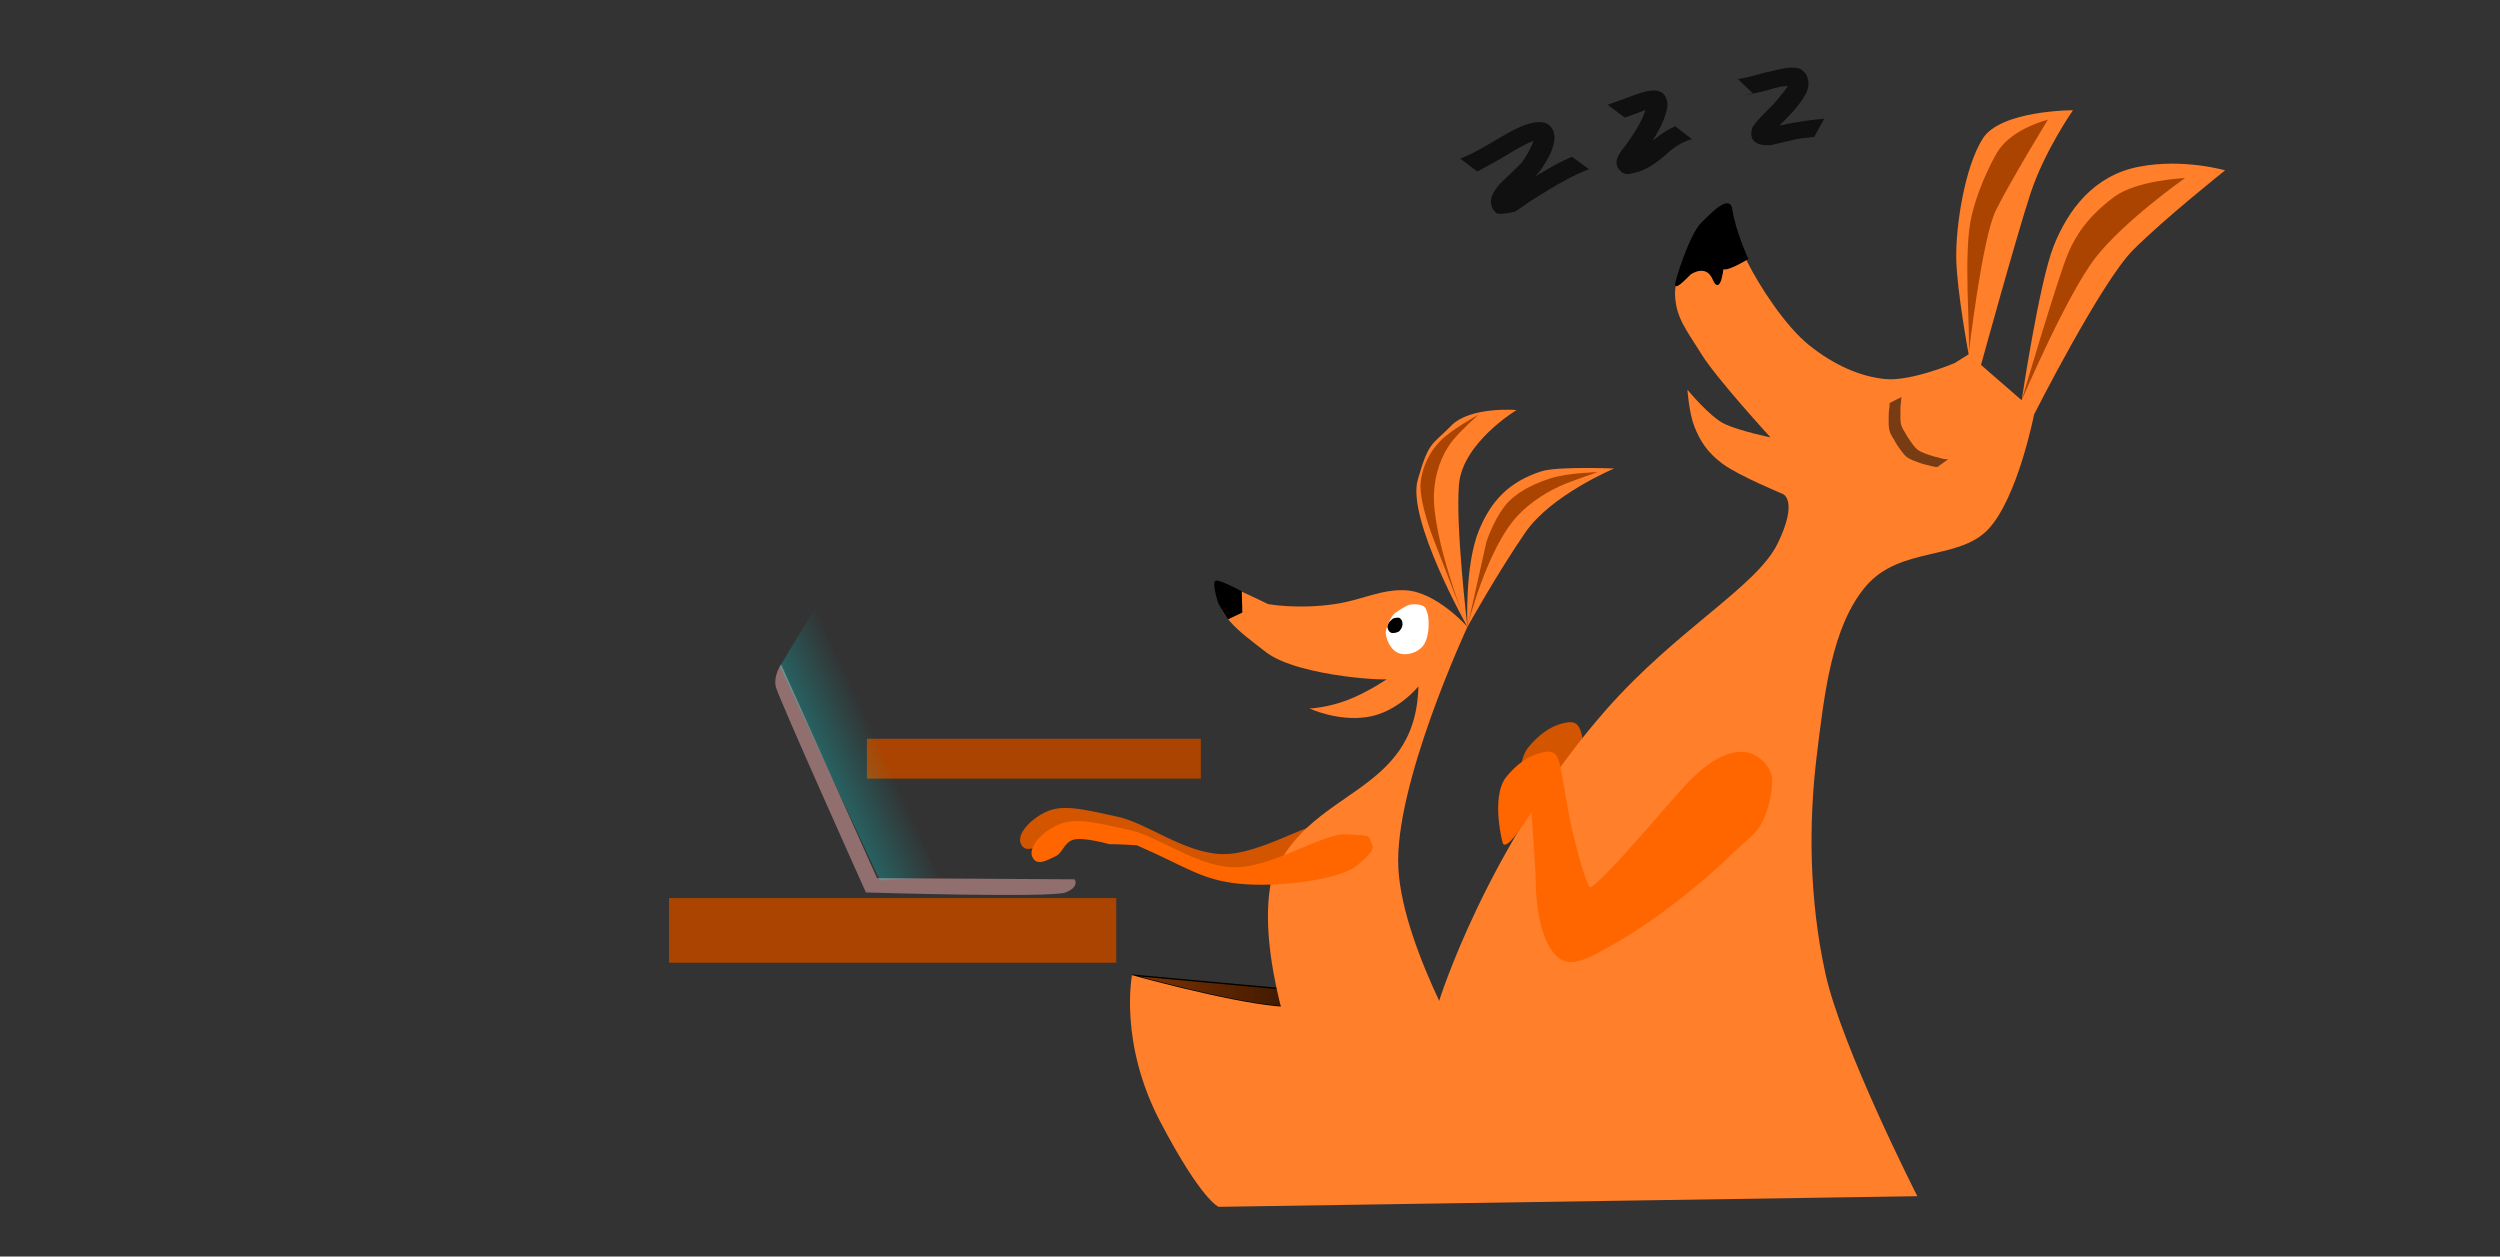 <?xml version="1.0" encoding="UTF-8" standalone="no"?>
<!-- Created with Inkscape (http://www.inkscape.org/) -->

<svg
   xmlns:dc="http://purl.org/dc/elements/1.1/"
   xmlns:cc="http://creativecommons.org/ns#"
   xmlns:rdf="http://www.w3.org/1999/02/22-rdf-syntax-ns#"
   xmlns:svg="http://www.w3.org/2000/svg"
   xmlns="http://www.w3.org/2000/svg"
   xmlns:xlink="http://www.w3.org/1999/xlink"
   xmlns:sodipodi="http://sodipodi.sourceforge.net/DTD/sodipodi-0.dtd"
   xmlns:inkscape="http://www.inkscape.org/namespaces/inkscape"
   width="2300"
   height="1156"
   viewBox="0 0 608.542 305.858"
   version="1.1"
   id="svg8"
   inkscape:version="0.92.3 (2405546, 2018-03-11)"
   sodipodi:docname="kangur.svg">
  <rect x="0" y="0" width="608.542" height="305.858" fill="#333333" stroke="none"/>
  <defs
     id="defs2">
    <linearGradient
       inkscape:collect="always"
       id="linearGradient928">
      <stop
         style="stop-color:#00ffff;stop-opacity:1;"
         offset="0"
         id="stop924" />
      <stop
         style="stop-color:#00ffff;stop-opacity:0;"
         offset="1"
         id="stop926" />
    </linearGradient>
    <linearGradient
       inkscape:collect="always"
       id="linearGradient895">
      <stop
         style="stop-color:#803300;stop-opacity:1;"
         offset="0"
         id="stop891" />
      <stop
         style="stop-color:#000000;stop-opacity:1"
         offset="1"
         id="stop893" />
    </linearGradient>
    <linearGradient
       inkscape:collect="always"
       xlink:href="#linearGradient895"
       id="linearGradient897"
       x1="300.74"
       y1="198.472"
       x2="359.32"
       y2="198.472"
       gradientUnits="userSpaceOnUse"
       gradientTransform="matrix(1.274,0,0,1.274,-107.611,-11.505)" />
    <linearGradient
       inkscape:collect="always"
       xlink:href="#linearGradient928"
       id="linearGradient930"
       x1="223.221"
       y1="167.606"
       x2="253.641"
       y2="153.549"
       gradientUnits="userSpaceOnUse"
       gradientTransform="matrix(1.274,0,0,1.274,-107.611,-11.505)" />
  </defs>
  <sodipodi:namedview
     id="base"
     pagecolor="#ffffff"
     bordercolor="#666666"
     borderopacity="1.0"
     inkscape:pageopacity="0.0"
     inkscape:pageshadow="2"
     inkscape:zoom="0.38521739"
     inkscape:cx="1150"
     inkscape:cy="578"
     inkscape:document-units="mm"
     inkscape:current-layer="layer6"
     showgrid="false"
     units="px"
     inkscape:snap-nodes="false"
     inkscape:snap-others="false"
     inkscape:window-width="1366"
     inkscape:window-height="705"
     inkscape:window-x="-8"
     inkscape:window-y="-8"
     inkscape:window-maximized="1" />
  <g
     inkscape:groupmode="layer"
     id="layer6"
     inkscape:label="Layer 5">
    <path
       style="fill:url(#linearGradient897);fill-opacity:1;stroke:#000000;stroke-width:0.337px;stroke-linecap:butt;stroke-linejoin:miter;stroke-opacity:1"
       d="m 350.126,244.193 c 0,0 -26.908,1.936 -39.412,0.723 -12.504,-1.213 -35.154,-7.558 -35.154,-7.558 z"
       id="path889"
       inkscape:connector-curvature="0"
       sodipodi:nodetypes="czcc" />
    <path
       style="fill:#d45500;stroke:none;stroke-width:0.337px;stroke-linecap:butt;stroke-linejoin:miter;stroke-opacity:1"
       d="m 273.932,202.557 c 12.027,5.212 15.608,8.409 24.856,9.354 9.248,0.946 24.4,-0.82 28.865,-4.544 4.465,-3.724 3.896,-4.238 3.207,-5.88 -0.689,-1.642 -0.281,-1.165 -5.88,-1.604 -5.598,-0.439 -18.259,8.297 -27.528,8.018 -9.269,-0.279 -18.199,-7.548 -25.39,-9.087 -7.191,-1.539 -12.911,-3.154 -17.105,-1.336 -4.194,1.818 -7.618,5.659 -6.414,8.018 1.203,2.359 3.85,0.479 5.613,-0.267 1.762,-0.746 1.94,-3.245 4.276,-4.009 2.336,-0.764 8.82,1.069 8.82,1.069 0,0 1.865,-0.037 6.682,0.267 z"
       id="path932-4"
       inkscape:connector-curvature="0"
       sodipodi:nodetypes="czzzzzzzzzzcc" />
    <path
       style="display:inline;fill:#d45500;stroke:none;stroke-width:0.337px;stroke-linecap:butt;stroke-linejoin:miter;stroke-opacity:1"
       d="m 426.182,201.382 c -2.234,2.417 -15.789,14.537 -28.819,21.706 -3.109,1.711 -8.314,5.031 -11.524,3.519 -5.792,-2.73 -6.646,-15.08 -6.646,-18.58 0,-3.5 -1.042,-17.556 -1.042,-17.556 0,0 -6.266,10.349 -7.037,7.447 -0.89,-3.346 -2.265,-12.084 0.875,-15.955 2.395,-2.954 5.561,-5.548 9.625,-6.125 2.328,-0.33 3.023,1.123 3.5,3.425 1.071,5.172 1.731,10.32 2.905,15.471 1.222,5.366 3.388,13.078 4.281,14 0.894,0.922 13.028,-13.033 19.92,-20.981 4.442,-5.123 10.692,-12.224 17.519,-11.915 3.296,0.15 7,3.5 7,7 0,3.5 -1.374,10.262 -4.784,13.256 -1.739,1.527 -5.772,5.288 -5.772,5.288 z"
       id="path955-7"
       inkscape:connector-curvature="0"
       sodipodi:nodetypes="sssscssssszsssss" />
    <path
       style="opacity:0.689;fill:#000000;fill-opacity:1;fill-rule:nonzero;stroke:none;stroke-width:0.338;stroke-linecap:butt;stroke-linejoin:bevel;stroke-miterlimit:4;stroke-dasharray:none;stroke-dashoffset:0;stroke-opacity:1;paint-order:normal"
       id="path1010"
       d="m 355.46,38.624 c 2.547,-1.006 4.943,-2.365 7.307,-3.738 2.474,-1.476 4.932,-2.992 7.581,-4.134 2.493,-0.974 6.349,-2.134 7.709,1.035 0.186,0.434 0.231,0.916 0.347,1.374 0.017,2.892 -1.563,5.408 -3.052,7.779 -1.549,2.17 -3.581,3.93 -5.487,5.776 -0.617,0.614 -1.218,1.262 -1.62,2.043 -0.183,0.355 -0.154,0.953 -0.096,0.05 -0.625,-1.821 0.034,-0.783 -3.312,-0.678 -0.165,0.005 0.335,-0.024 0.488,-0.086 1.065,-0.434 2.069,-1.205 3.035,-1.814 2.787,-1.794 5.632,-3.5 8.503,-5.154 1.855,-1.127 3.819,-2.038 5.795,-2.926 0,0 4.132,3.05 4.132,3.05 v 0 c -1.939,0.74 -3.862,1.562 -5.653,2.618 -2.869,1.508 -5.608,3.261 -8.36,4.97 -0.341,0.231 -3.848,2.692 -4.014,2.73 -1.37,0.308 -2.788,0.626 -4.186,0.485 -0.513,-0.052 -0.773,-0.684 -1.16,-1.026 -0.155,-0.402 -0.378,-0.785 -0.464,-1.207 -0.396,-1.937 1.062,-3.74 2.209,-5.099 1.759,-1.712 3.597,-3.349 5.283,-5.126 1.153,-1.697 2.262,-3.464 2.872,-5.439 0.095,-0.086 -0.486,0.158 -0.36,0.134 0.786,-0.151 1.567,-0.325 2.346,-0.505 0.301,-0.069 -0.607,0.116 -0.911,0.174 -2.633,0.762 -4.953,2.241 -7.297,3.627 -2.442,1.5 -4.956,2.865 -7.488,4.205 0,0 -4.15,-3.118 -4.15,-3.118 z"
       inkscape:connector-curvature="0" />
    <path
       style="opacity:0.689;fill:#000000;fill-opacity:1;fill-rule:nonzero;stroke:none;stroke-width:0.338;stroke-linecap:butt;stroke-linejoin:bevel;stroke-miterlimit:4;stroke-dasharray:none;stroke-dashoffset:0;stroke-opacity:1;paint-order:normal"
       id="path1012"
       d="m 391.335,25.499 c 2.242,-0.788 4.47,-1.613 6.703,-2.426 3.04,-1.07 7.288,-2.379 7.821,2.052 0.059,0.491 -0.066,0.987 -0.099,1.48 -0.792,3.444 -2.715,6.467 -4.618,9.395 -0.032,0.046 -1.721,2.436 -1.831,2.603 -0.192,0.292 -0.377,0.59 -0.542,0.899 -0.046,0.086 -0.084,0.378 -0.086,0.281 -0.041,-1.487 0.514,1.189 -0.176,-1.444 0.062,-1.467 0.195,-0.198 -2.335,-0.16 -0.352,0.005 0.661,-0.245 0.981,-0.391 0.364,-0.167 0.721,-0.35 1.07,-0.547 1.078,-0.611 1.373,-0.867 2.394,-1.601 2.223,-1.916 4.473,-3.703 7.16,-4.917 0,0 4.054,3.14 4.054,3.14 v 0 c -2.648,0.738 -4.742,2.249 -6.714,4.145 -2.915,2.302 -5.006,3.869 -8.932,4.373 -0.466,0.06 -0.908,-0.245 -1.362,-0.367 -0.357,-0.436 -0.823,-0.801 -1.07,-1.307 -1.093,-2.241 1.443,-4.496 2.529,-6.123 1.724,-2.506 3.417,-5.107 4.333,-8.032 0.054,-0.155 0.04,-0.355 0.162,-0.464 0.058,-0.051 0.288,0.274 0.263,0.327 -0.037,0.079 -0.307,0.153 -0.221,0.138 0.749,-0.132 1.483,-0.334 2.227,-0.493 0.342,-0.073 -0.681,0.156 -1.022,0.235 -2.219,0.667 -4.331,1.623 -6.539,2.322 0,0 -4.15,-3.118 -4.15,-3.118 z"
       inkscape:connector-curvature="0" />
    <path
       style="opacity:0.689;fill:#000000;fill-opacity:1;fill-rule:nonzero;stroke:none;stroke-width:0.338;stroke-linecap:butt;stroke-linejoin:bevel;stroke-miterlimit:4;stroke-dasharray:none;stroke-dashoffset:0;stroke-opacity:1;paint-order:normal"
       id="path1014"
       d="m 423.017,19.26 c 10.688,-1.899 1.826,-0.323 1.775,-0.318 -0.403,0.035 0.786,-0.19 1.179,-0.288 1.272,-0.317 2.53,-0.685 3.798,-1.02 2.035,-0.3 6.694,-2.045 8.762,-0.664 0.392,0.261 0.679,0.652 1.018,0.978 1.743,3.027 -0.26,5.655 -2.128,8.03 -1.802,2.325 -4.16,4.174 -5.922,6.525 -0.191,0.356 -0.017,0.074 -0.015,-0.297 0,-0.261 -0.141,-0.53 -0.065,-0.779 0.01,-0.034 1.825,-0.672 1.83,-0.674 -0.586,0.089 -1.319,0.667 -1.757,0.267 -0.405,-0.37 1.058,-0.289 1.59,-0.42 0.623,-0.153 1.245,-0.311 1.875,-0.432 3.09,-0.594 5.975,-1.001 9.076,-1.269 0,0 -2.419,4.418 -2.419,4.418 v 0 c -5.031,0.535 -3.853,0.475 -10.641,2.031 -2.925,0.15 -5.54,-0.737 -4.411,-4.313 1.639,-2.565 4.147,-4.406 6.063,-6.756 0.935,-1.103 1.842,-2.231 2.64,-3.431 -0.213,0.139 -1.104,0.148 -1.27,0.172 -0.35,0.049 -1.39,0.247 -1.047,0.164 0.59,-0.144 3.528,-0.654 0.631,-0.144 -1.298,0.287 -2.522,0.675 -3.796,1.041 -1.698,0.488 -3.467,0.693 -5.178,1.132 -0.721,0.185 1.466,-0.264 2.199,-0.396 0,0 -3.785,-3.556 -3.785,-3.556 z"
       inkscape:connector-curvature="0" />
  </g>
  <g
     inkscape:label="Layer 1"
     inkscape:groupmode="layer"
     id="layer1"
     transform="translate(0,8.858)">
    <path
       style="fill:#ff7f2a;stroke:none;stroke-width:0.338;stroke-linecap:butt;stroke-linejoin:miter;stroke-miterlimit:4;stroke-dasharray:none;stroke-opacity:1"
       d="m 345.268,158.216 c 0,0 -5.108,6.39 -12.579,7.483 -7.205,1.054 -13.948,-2.103 -13.948,-2.103 0,0 4.096,-0.106 9.155,-2.005 5.059,-1.9 10.042,-5.357 10.042,-5.357 2.743,0.914 -21.823,-0.164 -29.798,-6.366 -6.603,-5.136 -12.569,-9.037 -12.156,-16.821 -1.977,-2.063 12.667,5.135 12.667,5.135 0,0 7.212,1.362 16.364,-0.011 6.56,-0.985 11.152,-3.639 17.082,-3.348 7.547,0.371 15.104,8.903 15.104,8.903 0,0 -14.837,-26.243 -12.098,-35.8 2.739,-9.557 3.447,-8.32 8.103,-13.126 4.656,-4.806 15.94,-3.842 15.94,-3.842 0,0 -13.099,7.92 -13.999,18.034 -0.9,10.113 2.055,34.734 2.055,34.734 0,0 -0.752,-14.8 2.777,-23.436 2.92,-7.145 7.242,-11.842 15.218,-14.419 3.885,-1.256 17.728,-0.685 17.728,-0.685 0,0 -15.351,6.393 -21.685,15.637 -6.931,10.116 -14.038,22.904 -14.038,22.904 0,0 -17.982,38.6 -16.815,58.871 1.167,20.271 19.325,49.856 19.325,49.856 l -43.521,-2.016 c 0,0 -10.51,-27.058 -6.733,-44.928 8.419,-22.91 35.128,-20.018 35.81,-47.292 z"
       id="path815"
       inkscape:connector-curvature="0"
       sodipodi:nodetypes="cscscsccssczzczcsscscsccccc" />
    <flowRoot
       xml:space="preserve"
       id="flowRoot899"
       style="fill:black;fill-opacity:1;stroke:none;font-family:CountryBlueprint;font-style:normal;font-weight:normal;font-size:5.333px;line-height:1.25;letter-spacing:0px;word-spacing:0px;-inkscape-font-specification:CountryBlueprint;font-stretch:normal;font-variant:normal"><flowRegion
         id="flowRegion901"><rect
           id="rect903"
           width="278.301"
           height="117.821"
           x="1023.822"
           y="128.115" /></flowRegion><flowPara
         id="flowPara905"></flowPara></flowRoot>  </g>
  <g
     inkscape:groupmode="layer"
     id="layer2"
     inkscape:label="Layer 2"
     style="display:inline">
    <path
       style="fill:#000000;stroke:#000000;stroke-width:0.337px;stroke-linecap:butt;stroke-linejoin:miter;stroke-opacity:1"
       d="m 295.933,141.522 c -0.569,0.457 0.188,3.374 0.626,4.818 0.438,1.444 2.414,4.21 2.414,4.21 l 3.262,-1.559 -0.133,-4.965 c 0,0 -5.6,-2.96 -6.169,-2.504 z"
       id="path818"
       inkscape:connector-curvature="0"
       sodipodi:nodetypes="zscccz" />
    <path
       style="fill:#aa4400;stroke:none;stroke-width:0.337px;stroke-linecap:butt;stroke-linejoin:miter;stroke-opacity:1"
       d="m 357.202,152.584 c 0,0 -8.708,-21.493 -8.142,-32.716 0.225,-4.465 1.744,-9.127 4.531,-12.622 1.996,-2.504 6.3,-6.31 6.3,-6.31 0,0 -6.33,3.459 -9.212,6.31 -2.641,2.613 -4.434,6.342 -4.855,10.033 -0.552,4.837 3.236,14.241 3.236,14.241 z"
       id="path820"
       inkscape:connector-curvature="0"
       sodipodi:nodetypes="csscsscc" />
    <path
       style="fill:#aa4400;stroke:none;stroke-width:0.337px;stroke-linecap:butt;stroke-linejoin:miter;stroke-opacity:1"
       d="m 357.202,152.584 c 0,0 4.552,-18.84 12.218,-27.057 3.049,-3.269 7.448,-6.105 11.601,-7.758 2.763,-1.1 7.846,-2.84 7.846,-2.84 0,0 -7.164,0.169 -11.205,1.434 -3.545,1.111 -7.383,2.841 -10.084,5.392 -3.539,3.343 -5.759,10.146 -5.759,10.146 z"
       id="path820-0"
       inkscape:connector-curvature="0"
       sodipodi:nodetypes="csscsscc" />
    <path
       style="fill:#ffffff;stroke:none;stroke-width:0.337px;stroke-linecap:butt;stroke-linejoin:miter;stroke-opacity:1"
       d="m 347.58,149.659 c 0.337,1.997 0.359,5.896 -1.448,7.849 -1.32,1.426 -3.807,2.164 -5.634,1.5 -1.714,-0.623 -2.824,-2.68 -3.148,-4.474 -0.291,-1.608 1.386,-4.441 1.842,-4.968 0.456,-0.526 2.957,-2.049 3.814,-2.347 0.265,-0.092 3.318,-0.486 4.039,0.903 0.215,0.415 0.535,1.537 0.535,1.537 z"
       id="path839"
       inkscape:connector-curvature="0"
       sodipodi:nodetypes="sssszsss" />
    <path
       style="fill:#000000;stroke:none;stroke-width:0.097px;stroke-linecap:butt;stroke-linejoin:miter;stroke-opacity:1"
       d="m 341.385,151.651 c 0.097,0.574 -0.178,1.351 -0.697,1.913 -0.379,0.41 -1.532,0.653 -2.057,0.462 -0.493,-0.179 -0.812,-0.77 -0.905,-1.286 -0.084,-0.462 0.399,-1.277 0.53,-1.428 0.131,-0.151 0.756,-0.747 1.003,-0.831 0,0 1.247,-0.318 1.541,0.023 0.286,0.332 0.523,0.521 0.586,1.147 z"
       id="path839-5"
       inkscape:connector-curvature="0"
       sodipodi:nodetypes="cssszssc" />
  </g>
  <g
     inkscape:groupmode="layer"
     id="layer4"
     inkscape:label="Layer 3"
     style="display:inline">
    <path
       style="fill:#ff7f2a;stroke:none;stroke-width:0.337px;stroke-linecap:butt;stroke-linejoin:miter;stroke-opacity:1"
       d="m 350.126,244.193 c 0,0 11.819,-38.453 40.815,-71.414 17.29,-19.655 36.625,-29.943 41.761,-40.47 5.136,-10.527 1.292,-12.055 1.292,-12.055 0,0 -10.772,-4.46 -14.638,-7.319 -3.866,-2.859 -5.556,-5.71 -6.888,-9.041 -1.332,-3.331 -1.722,-9.041 -1.722,-9.041 0,0 5.487,6.698 9.143,8.386 3.655,1.688 11.092,3.238 11.092,3.238 0,0 -13.082,-14.241 -16.791,-20.235 -3.709,-5.994 -6.295,-8.908 -6.458,-14.638 -0.163,-5.73 6.458,-17.221 6.458,-17.221 l 7.319,-3.444 c 0,0 0.977,7.151 3.875,12.916 2.898,5.765 9.145,15.509 15.068,20.235 5.924,4.726 12.295,7.59 18.513,8.18 6.217,0.59 16.791,-3.875 16.791,-3.875 l 3.444,-2.153 c 0,0 -2.855,-15.309 -3.014,-23.249 -0.158,-7.94 2.063,-22.375 6.458,-29.276 4.395,-6.901 21.957,-6.888 21.957,-6.888 0,0 -6.919,9.879 -10.333,20.235 -3.413,10.356 -12.055,41.761 -12.055,41.761 l 9.902,8.611 c 0,0 4.233,-28.511 7.75,-37.456 3.516,-8.945 9.814,-17.236 20.665,-19.374 10.852,-2.137 21.096,0.861 21.096,0.861 0,0 -14.638,11.624 -22.387,19.374 -7.749,7.75 -24.11,40.039 -24.11,40.039 0,0 -3.984,20.377 -11.194,27.984 -7.209,7.608 -21.439,4.134 -29.706,13.777 -8.268,9.643 -10.138,25.871 -12.055,41.761 -1.917,15.891 -1.825,34.414 2.153,52.524 3.977,18.111 22.387,54.247 22.387,54.247 l -170.059,2.583 c 0,0 -4.059,-1.346 -14.207,-20.665 -10.149,-19.32 -6.888,-35.734 -6.888,-35.734 0,0 22.65,6.345 35.154,7.558 12.504,1.213 39.412,-0.723 39.412,-0.723 z"
       id="path873"
       inkscape:connector-curvature="0"
       sodipodi:nodetypes="cszczzczczzcczzzcczzczcczzczczzzzcczczc" />
    <path
       style="opacity:0.529;fill:#000000;fill-opacity:1;fill-rule:nonzero;stroke:none;stroke-width:0.338;stroke-linecap:butt;stroke-linejoin:bevel;stroke-miterlimit:4;stroke-dasharray:none;stroke-dashoffset:0;stroke-opacity:1;paint-order:normal"
       id="path884"
       d="m 462.823,96.642 c 0,0.57 -0.074,1.133 -0.14,1.698 -0.056,0.47 -0.075,0.942 -0.085,1.414 -0.006,0.436 -0.005,0.872 -0.005,1.308 0.009,0.453 -0.018,0.906 0.015,1.358 0.043,0.489 0.135,0.956 0.31,1.413 0.207,0.555 0.556,1.039 0.852,1.548 0.252,0.433 0.49,0.88 0.777,1.291 0.246,0.367 0.49,0.736 0.748,1.095 0.322,0.415 0.596,0.863 0.968,1.237 0.294,0.339 0.655,0.605 1.047,0.82 0.365,0.17 0.726,0.343 1.102,0.489 0.402,0.132 0.799,0.274 1.191,0.436 0.35,0.089 0.67,0.251 1.024,0.326 0.35,0.079 0.684,0.198 1.044,0.245 0.423,0.102 0.832,0.247 1.253,0.355 0.423,0.097 0.857,0.112 1.289,0.122 0,0 -2.608,1.881 -2.608,1.881 v 0 c -0.448,-0.022 -0.897,-0.059 -1.33,-0.183 -0.41,-0.119 -0.82,-0.246 -1.241,-0.322 -0.36,-0.07 -0.703,-0.194 -1.062,-0.268 -0.354,-0.105 -0.696,-0.249 -1.047,-0.366 -0.389,-0.163 -0.793,-0.285 -1.187,-0.435 -0.382,-0.161 -0.758,-0.331 -1.122,-0.53 -0.404,-0.248 -0.783,-0.531 -1.085,-0.901 -0.368,-0.396 -0.666,-0.844 -0.994,-1.272 -0.263,-0.36 -0.517,-0.727 -0.761,-1.1 -0.278,-0.426 -0.522,-0.875 -0.763,-1.322 -0.307,-0.523 -0.666,-1.019 -0.895,-1.584 -0.186,-0.485 -0.306,-0.969 -0.348,-1.489 -0.06,-0.459 -0.034,-0.92 -0.039,-1.382 0,-0.438 -0.004,-0.877 0.004,-1.315 0.009,-0.484 0.025,-0.968 0.083,-1.449 0.067,-0.547 0.18,-1.094 0.123,-1.646 0,0 2.886,-1.471 2.886,-1.471 z"
       inkscape:connector-curvature="0" />
    <path
       style="fill:#000000;stroke:#000000;stroke-width:0.337px;stroke-linecap:butt;stroke-linejoin:miter;stroke-opacity:1"
       d="m 425.368,62.98 c -7.857,4.583 -5.893,1.31 -5.893,1.31 0,0 -0.655,7.857 -2.401,3.71 -1.746,-4.147 -5.675,-1.31 -5.675,-1.31 0,0 -3.492,3.71 -3.492,2.619 0,-1.091 3.528,-12.171 6.282,-14.926 2.754,-2.756 6.824,-6.864 7.319,-3.444 0.768,5.307 3.86,12.041 3.86,12.041 z"
       id="path886"
       inkscape:connector-curvature="0"
       sodipodi:nodetypes="ccccszsc" />
  </g>
  <g
     inkscape:groupmode="layer"
     id="layer5"
     inkscape:label="Layer 4"
     style="display:inline">
    <path
       style="fill:#aa4400;stroke:none;stroke-width:0.337px;stroke-linecap:butt;stroke-linejoin:miter;stroke-opacity:1"
       d="m 479.199,86.243 c 0.514,-4.929 -1.434,-24.73 0.733,-33.738 1.98,-8.234 5.934,-15.03 6.548,-15.933 3.71,-5.456 12.004,-7.421 12.004,-7.421 0,0 -9.049,14.787 -12.659,22.044 -3.348,6.73 -6.626,35.048 -6.626,35.048 z"
       id="path880"
       inkscape:connector-curvature="0"
       sodipodi:nodetypes="csscsc" />
    <path
       style="fill:#aa4400;stroke:none;stroke-width:0.337px;stroke-linecap:butt;stroke-linejoin:miter;stroke-opacity:1"
       d="m 492.115,97.436 c 0,0 8.988,-30.527 11.388,-35.984 1.964,-4.583 5.038,-8.977 11.131,-13.532 5.43,-4.059 17.242,-4.583 17.242,-4.583 0,0 -14.847,10.441 -21.825,19.425 -6.979,8.984 -17.936,34.674 -17.936,34.674 z"
       id="path882"
       inkscape:connector-curvature="0"
       sodipodi:nodetypes="ccsczc" />
  </g>
  <g
     inkscape:groupmode="layer"
     id="layer7"
     inkscape:label="biurko"
     style="display:inline">
    <flowRoot
       xml:space="preserve"
       id="flowRoot908"
       style="font-style:normal;font-variant:normal;font-weight:normal;font-stretch:normal;font-size:5.333px;line-height:1.25;font-family:CountryBlueprint;-inkscape-font-specification:CountryBlueprint;letter-spacing:0px;word-spacing:0px;fill:#aa4400;fill-opacity:1;stroke:none"
       transform="scale(0.265)"><flowRegion
         id="flowRegion910"
         style="fill:#aa4400"><rect
           id="rect912"
           width="306.74"
           height="36.565"
           x="796.306"
           y="678.623"
           style="fill:#aa4400" /></flowRegion><flowPara
         id="flowPara914"></flowPara></flowRoot>    <rect
       style="opacity:1;fill:#aa4400;fill-opacity:1;fill-rule:nonzero;stroke:none;stroke-width:0.338;stroke-linecap:butt;stroke-linejoin:bevel;stroke-miterlimit:4;stroke-dasharray:none;stroke-dashoffset:0;stroke-opacity:1;paint-order:normal"
       id="rect918"
       width="108.869"
       height="15.748"
       x="162.849"
       y="218.604" />
    <path
       style="fill:#916f6f;stroke:none;stroke-width:0.337px;stroke-linecap:butt;stroke-linejoin:miter;stroke-opacity:1"
       d="m 259.393,217.234 c -3.471,1.391 -48.614,0 -48.614,0 0,0 -21.226,-47.245 -21.911,-49.984 -0.685,-2.739 1.252,-5.544 1.252,-5.544 l 23.364,52.038 48.113,0.3 c 0,0 1.267,1.799 -2.204,3.189 z"
       id="path920"
       inkscape:connector-curvature="0"
       sodipodi:nodetypes="zcscccz" />
    <path
       style="opacity:0.689;fill:url(#linearGradient930);fill-opacity:1;stroke:none;stroke-width:0.337px;stroke-linecap:butt;stroke-linejoin:miter;stroke-opacity:1"
       d="m 189.856,162.19 24.321,52.117 14.432,-0.802 -30.201,-65.48 z"
       id="path922"
       inkscape:connector-curvature="0"
       sodipodi:nodetypes="ccccc" />
    <path
       style="fill:#ff6600;stroke:none;stroke-width:0.337px;stroke-linecap:butt;stroke-linejoin:miter;stroke-opacity:1"
       d="m 276.717,205.755 c 12.027,5.212 15.608,8.409 24.856,9.354 9.248,0.946 24.4,-0.82 28.865,-4.544 4.465,-3.724 3.896,-4.238 3.207,-5.88 -0.689,-1.642 -0.281,-1.165 -5.88,-1.604 -5.598,-0.439 -18.259,8.297 -27.528,8.018 -9.269,-0.279 -18.199,-7.548 -25.39,-9.087 -7.191,-1.539 -12.911,-3.154 -17.105,-1.336 -4.194,1.818 -7.618,5.659 -6.414,8.018 1.203,2.359 3.85,0.478 5.613,-0.267 1.762,-0.746 1.94,-3.245 4.276,-4.009 2.336,-0.764 8.82,1.069 8.82,1.069 0,0 1.865,-0.037 6.682,0.267 z"
       id="path932"
       inkscape:connector-curvature="0"
       sodipodi:nodetypes="czzzzzzzzzzcc" />
    <path
       style="fill:#ff6600;stroke:none;stroke-width:0.337px;stroke-linecap:butt;stroke-linejoin:miter;stroke-opacity:1"
       d="m 420.83,208.56 c -2.234,2.417 -15.789,14.537 -28.819,21.706 -3.109,1.711 -8.314,5.031 -11.524,3.519 -5.792,-2.73 -6.646,-15.08 -6.646,-18.58 0,-3.5 -1.042,-17.556 -1.042,-17.556 0,0 -6.266,10.349 -7.037,7.447 -0.89,-3.346 -2.265,-12.084 0.875,-15.955 2.395,-2.954 5.561,-5.548 9.625,-6.125 2.328,-0.33 3.023,1.123 3.5,3.425 1.071,5.172 1.731,10.32 2.905,15.471 1.222,5.366 3.388,13.078 4.281,14 0.894,0.922 13.028,-13.033 19.92,-20.981 4.442,-5.123 10.692,-12.224 17.519,-11.915 3.296,0.15 7,3.5 7,7 0,3.5 -1.374,10.262 -4.784,13.256 -1.739,1.527 -5.772,5.288 -5.772,5.288 z"
       id="path955"
       inkscape:connector-curvature="0"
       sodipodi:nodetypes="sssscssssszsssss" />
  </g>
</svg>
